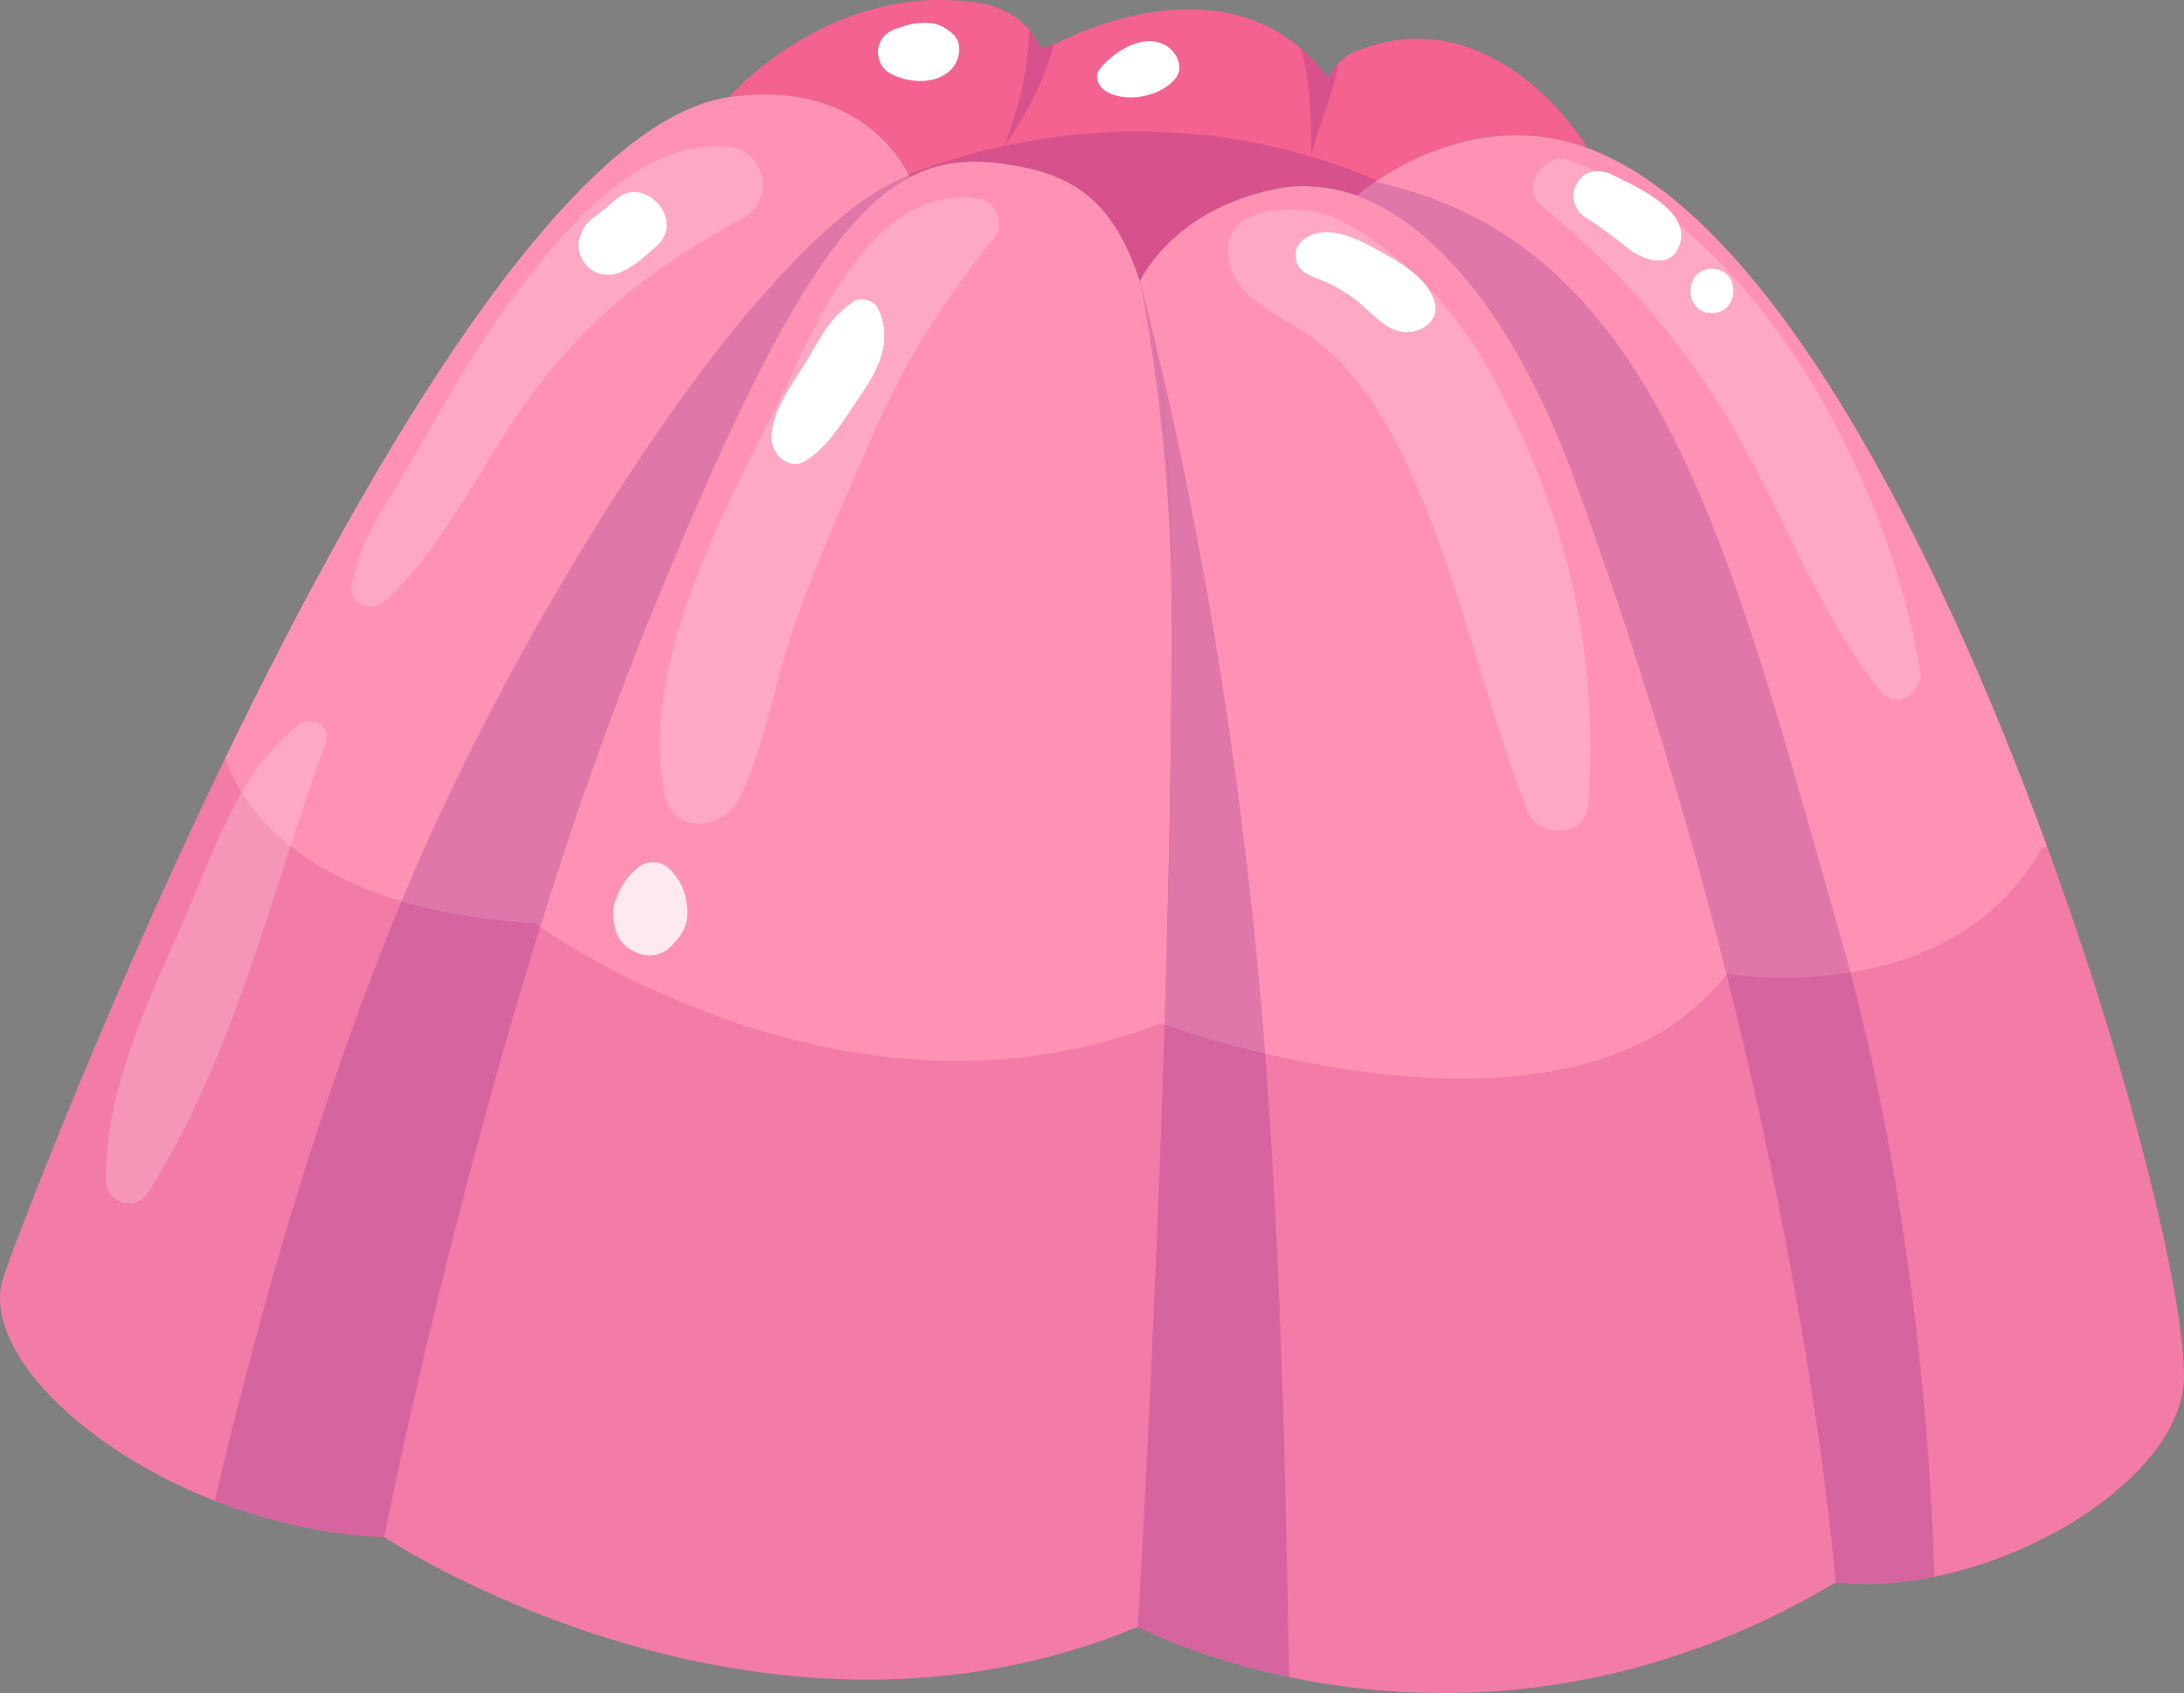 <svg version="1.1" id="图层_1" x="0px" y="0px" width="180px" height="139.545px" viewBox="0 0 180 139.545" enable-background="new 0 0 180 139.545" xml:space="preserve" xmlns:xml="http://www.w3.org/XML/1998/namespace" xmlns="http://www.w3.org/2000/svg" xmlns:xlink="http://www.w3.org/1999/xlink">
  <rect x="0" y="0" width="180" height="139.545" fill="#808080" stroke="none"/>
  <path fill="#F27CA7" d="M3.582,96.589c3.224-8.123,8.558-20.82,14.97-34.078l0.063,0.034c0,0,3.655,7.442,26.218,8.728
	c0,0,8.03-6.54,8.333-6.333c-8.106,26.076-21.501,61.747-21.501,61.747c-17.575-0.676-33.829-13.432-31.43-21.295
	C0.497,104.558,1.677,101.364,3.582,96.589z" class="color c1"/>
  <path fill="#F4628F" d="M111.721,4.22c-0.992,0.401-1.723,1.204-2.281,2.19l0,0c-7.967-10.766-22.404-2.808-22.404-2.808
	l-1.25,0.357c-0.906-1.871-2.523-3.366-5.324-3.75C68.309-1.523,60.07,8.004,60.07,8.004c11.371-1.665,14.835,6.439,14.835,6.439
	l0.075,0.149c2.375-1.243,4.808-1.476,7.493-1.129c1.344,0.183,2.589,0.425,3.745,0.811c3.389,1.122,5.968,3.466,7.714,8.884
	l1.17-0.411c0,0,1.459-5.393,9.904-7.152c0.951-0.208,1.898-0.285,2.842-0.249c1.33,0.034,2.672,0.298,3.985,0.771
	c1.093-0.918,7.871-6.288,16.366-4.662c0.808,0.161,1.611,0.37,2.416,0.663l0.055-0.178C130.303,11.325,122.904-0.248,111.721,4.22z
	" class="color c2"/>
  <path fill="#F27CA7" d="M178.709,103.839c0.864,4.246,1.307,7.6,1.291,9.68c-0.093,8.781-16.17,18.236-28.71,16.91
	c0,0-12.973-28.025-20.456-57.822c0.019,0.002,8.333-4.334,8.333-4.334s21.452,15.189,29.095,1.67l0.461-0.161
	C173.466,82.733,176.943,95.149,178.709,103.839z" class="color c1"/>
  <path fill="#FF92B4" d="M168.723,69.782l-0.461,0.161c-7.645,13.519-25.951,10.314-25.951,10.314s0,0.018-0.019,0.016
	c-3.09-12.352-7.194-26.319-12.646-41.122c-4.479-12.193-10.93-20.526-17.813-23.033c1.093-0.918,7.871-6.288,16.366-4.662
	c0.808,0.161,1.611,0.37,2.416,0.663C145.607,17.409,159.518,44.572,168.723,69.782z" class="color c3"/>
  <path fill="#F27CA7" d="M142.292,80.272c7.483,29.797,8.998,50.154,8.998,50.154c-30.431,18.102-57.519,3.658-57.519,3.658
	s-7.403-34.057-6.604-60.479C90.57,74.796,130.223,95.999,142.292,80.272z" class="color c1"/>
  <path fill="#FF92B4" d="M111.833,16.118c6.886,2.507,13.335,10.84,17.813,23.033c5.451,14.801,9.556,28.77,12.646,41.122
	C130.223,96,99.382,85.644,95.979,84.457c0.354-11.422,0.604-23.436,0.586-34.433c-0.021-13.146-0.92-21.51-2.633-26.863l0,0
	c0,0,2.629-5.804,11.073-7.563c0.951-0.208,1.897-0.285,2.841-0.249C109.178,15.381,110.52,15.645,111.833,16.118z" class="color c3"/>
  <path fill="#F27CA7" d="M97.197,84.865c-0.799,26.422-3.426,49.222-3.426,49.222c-31.489,13.031-62.105-7.4-62.105-7.4
	s7.478-36.34,15.584-62.414c3.534,2.41,24.147,29.541,48.423,20.061C95.674,84.331,97.006,84.774,97.197,84.865z" class="color c1"/>
  <path fill="#FF92B4" d="M95.979,84.456c-0.19-0.09-0.306-0.125-0.306-0.125c-24.276,9.482-47.618-5.514-51.152-7.926
	c2.616-8.426,5.598-17.047,8.866-25.106c9.625-23.709,15.498-33.521,21.592-36.705c2.375-1.243,4.808-1.476,7.493-1.129
	c1.344,0.183,2.589,0.425,3.745,0.811c3.389,1.122,5.969,3.466,7.715,8.884c1.713,5.354,2.612,13.717,2.633,26.863
	C96.583,61.02,96.334,73.034,95.979,84.456z" class="color c3"/>
  <path fill="#FF92B4" d="M74.904,14.445l0.075,0.149c-6.094,3.184-11.967,12.996-21.592,36.705c-3.269,8.059-6.25,16.68-8.866,25.106
	c-0.303-0.207-0.46-0.328-0.46-0.328c-22.563-1.285-25.446-13.532-25.446-13.532l-0.063-0.034
	C30.775,37.258,46.933,9.927,60.069,8.005C71.44,6.34,74.904,14.445,74.904,14.445z" class="color c3"/>
  <g>
    <g opacity="0.2">
      <path fill="#650E81" d="M109.439,6.411L109.439,6.411c-0.556-0.747-1.649-1.9-2.252-2.473c0.84,2.766,0.877,5.991,0.896,8.955
			c0.513-2.538,1.812-4.97,2.199-7.643C109.968,5.594,109.684,5.981,109.439,6.411z" class="color c4"/>
      <path fill="#650E81" d="M108.086,12.914c0-0.006-0.001-0.014-0.001-0.021c-0.003,0.006-0.004,0.012-0.006,0.019
			c-8.08-2.427-16.892-2.707-25.268-0.89c1.733-2.583,3.24-5.291,4.065-8.375L85.783,3.96c-0.258-0.531-0.58-1.026-0.963-1.479
			c-0.042,3.531-0.959,6.582-2.037,9.546c-2.691,0.585-5.339,1.37-7.898,2.377c0.006,0.013,0.02,0.041,0.02,0.041l0.075,0.149
			c2.188-1.145,4.429-1.409,6.869-1.176c0.139,0.012,0.267,0.008,0.406,0.024c0.074,0.009,0.144,0.013,0.218,0.022
			c1.344,0.183,2.589,0.425,3.745,0.811c3.389,1.122,5.968,3.466,7.714,8.884L94,23.139c0,0,2.561-5.783,11.006-7.543
			c0.951-0.208,1.898-0.285,2.842-0.249c0.021,0.001,0.039,0.004,0.061,0.006c0.051,0.007,0.102,0.016,0.152,0.018
			c1.26,0.055,2.528,0.298,3.772,0.747c0.258-0.216,0.838-0.68,1.67-1.237C111.749,14.096,109.93,13.468,108.086,12.914z" class="color c4"/>
    </g>
    <path opacity="0.2" fill="#650E81" enable-background="new    " d="M151.79,77.528c-9.087-31.797-14.884-57.507-38.453-62.537
		c-0.739,0.507-1.265,0.926-1.504,1.126c6.886,2.507,13.335,10.84,17.813,23.033c5.451,14.801,9.556,28.77,12.646,41.123
		c7.483,29.797,8.998,50.155,8.998,50.155c2.614,0.277,5.383,0.08,8.128-0.479C158.999,113.56,156.387,93.612,151.79,77.528z" class="color c4"/>
    <path opacity="0.2" fill="#650E81" enable-background="new    " d="M106.246,138.222c-0.275-17.064-0.693-34.283-1.969-51.385
		c-1.521-20.389-5.168-44.071-10.346-63.677c1.123,5.311,2.614,16.259,2.633,26.863c0.019,10.997-0.23,23.011-0.586,34.433
		c-0.799,26.422-2.207,49.631-2.207,49.631S98.518,136.606,106.246,138.222z" class="color c4"/>
    <path opacity="0.2" fill="#650E81" enable-background="new    " d="M74.904,14.445C74.904,14.445,74.997,14.624,74.904,14.445
		C62.6,19.092,42.672,51.09,33.093,74.276c-6.524,15.793-11.415,32.576-15.399,49.412c4.309,1.688,9.089,2.812,13.972,2.998
		c0,0,4.749-24.205,12.855-50.28c2.616-8.426,5.598-17.047,8.866-25.106c9.625-23.709,15.498-33.521,21.592-36.705L74.904,14.445z" class="color c4"/>
  </g>
  <path opacity="0.2" fill="#FFFFFF" enable-background="new    " d="M59.937,12.073c-7.475-0.584-13.652,7.087-17.691,12.481
	c-3.417,4.561-6.134,9.693-9.023,14.592c-1.754,2.976-3.777,5.755-4.25,9.225c-0.197,1.448,1.732,2.104,2.688,1.237
	c4.848-4.395,7.811-10.991,11.577-16.27c5.148-7.217,10.472-11.209,18.042-15.424C64.036,16.38,62.997,12.312,59.937,12.073z" class="color c5"/>
  <path opacity="0.2" fill="#FFFFFF" enable-background="new    " d="M80.917,16.456c-7.76-1.561-12.567,7.787-15.319,13.646
	c-4.85,10.329-13.081,23.577-10.829,35.36c0.667,3.494,5.014,2.872,6.241,0.239c1.967-4.213,2.732-8.892,4.187-13.313
	c1.779-5.411,4.204-10.645,6.445-15.875c2.859-6.669,5.9-11.416,10.378-17.02C82.793,18.525,82.135,16.7,80.917,16.456z" class="color c5"/>
  <path opacity="0.8" fill="#FFFFFF" enable-background="new    " d="M56.541,74.089c-0.148-0.898-0.683-1.763-1.307-2.415
	c-0.744-0.78-1.94-0.813-2.743-0.104c-0.51,0.447-1.014,1-1.304,1.611c-0.192,0.412-0.413,0.803-0.539,1.242
	c-0.218,0.756-0.102,1.414,0.07,2.15c0.448,1.932,3.14,2.963,4.598,1.404c0.479-0.514,0.961-1.012,1.179-1.699
	C56.727,75.548,56.662,74.827,56.541,74.089z" class="color c5"/>
  <path opacity="0.2" fill="#FFFFFF" enable-background="new    " d="M130.896,66.362c0.942-12.789-1.89-24.371-8.074-35.675
	c-2.789-5.097-7.288-9.937-12.463-12.582c-2.842-1.45-10.233-1.466-9.053,3.517c0.754,3.186,4.262,4.341,6.696,6.112
	c4.312,3.133,6.709,7.633,8.804,12.465c3.721,8.594,5.666,17.866,9.068,26.607C126.752,69.053,130.695,69.085,130.896,66.362z" class="color c5"/>
  <path opacity="0.2" fill="#FFFFFF" enable-background="new    " d="M158.254,55.311c-2.495-15.534-13.283-36.321-28.891-42.104
	c-2.029-0.752-4.115,2.219-2.35,3.702c6.674,5.599,11.676,11.137,16.047,18.724c4.116,7.153,6.791,14.865,11.973,21.393
	C156.301,58.623,158.525,57.02,158.254,55.311z" class="color c5"/>
  <path opacity="0.2" fill="#FFFFFF" enable-background="new    " d="M24.593,59.75c-4.919,3.834-6.886,10.248-9.315,15.797
	c-3.037,6.935-6.548,14.019-6.562,21.728c-0.004,1.826,2.415,2.681,3.44,1.074c7.158-11.218,10.157-24.815,14.706-37.157
	C27.384,59.782,25.609,58.958,24.593,59.75z" class="color c5"/>
  <g>
    <path fill="#FFFFFF" d="M73.841,2.367c0.027-0.01,0.052-0.025,0.08-0.035C73.759,2.389,73.763,2.39,73.841,2.367z" class="color c5"/>
    <path fill="#FFFFFF" d="M78.508,2.781c-0.941-0.833-1.725-0.985-2.961-0.861c-0.274,0.028-0.526,0.075-0.793,0.152
		c-0.087,0.026-0.729,0.238-0.913,0.295c-0.647,0.243-1.164,0.624-1.387,1.324c-0.268,0.841,0.065,1.86,0.842,2.318
		c1.447,0.854,3.865,1.02,5.101-0.287C79.115,4.964,79.399,3.568,78.508,2.781z" class="color c5"/>
  </g>
  <path fill="#FFFFFF" d="M96.33,3.919c-1.844-1.415-4.508,0.272-5.706,1.79c-0.436,0.552-0.125,1.348,0.38,1.712
	c1.641,1.18,4.719,0.542,5.889-0.975C97.539,5.606,97.063,4.483,96.33,3.919z" class="color c5"/>
  <path fill="#FFFFFF" d="M50.638,16.542c-0.208,0.204-0.429,0.391-0.646,0.581c-0.284,0.199-0.566,0.399-0.83,0.623
	c-0.267,0.223-0.706,0.508-0.99,0.953c-0.134,0.212-0.251,0.539-0.364,0.789c-0.351,0.766-0.002,1.817,0.535,2.397
	c0.784,0.847,1.93,0.947,2.943,0.495c1.044-0.468,1.964-1.343,2.821-2.094C56.585,18.115,52.994,14.237,50.638,16.542z" class="color c5"/>
  <path fill="#FFFFFF" d="M72.384,25.47c-0.317-0.696-1.383-1.053-2.037-0.619c-1.867,1.24-2.69,2.889-3.801,4.782
	c-1.141,1.938-3.024,4.22-2.951,6.564c0.043,1.343,1.505,2.604,2.83,1.77c1.936-1.223,3.296-3.623,4.571-5.498
	C72.496,30.271,73.559,28.042,72.384,25.47z" class="color c5"/>
  <path fill="#FFFFFF" d="M118.208,24.804c-0.667-2.067-3.017-3.275-4.819-4.281c-1.621-0.901-3.951-2.034-5.728-0.929
	c-0.455,0.285-0.923,0.808-0.872,1.396c0.01,0.134,0.023,0.27,0.039,0.404c0.125,1.127,1.579,1.482,2.4,1.828
	c0.78,0.331,1.488,0.78,2.19,1.26c1.267,0.864,2.511,2.582,4.046,2.86C116.906,27.604,118.77,26.545,118.208,24.804z" class="color c5"/>
  <path fill="#FFFFFF" d="M132.861,14.396c-1.014-0.502-2.205-0.391-2.861,0.636c-0.605,0.946-0.32,2.263,0.632,2.861
	c1.216,0.762,2.354,1.617,3.464,2.522c1.049,0.853,3.295,1.825,4.17,0.135C139.818,17.553,134.949,15.433,132.861,14.396z" class="color c5"/>
  <path fill="#FFFFFF" d="M141.163,22.149c-2.356-0.09-2.498,3.565-0.14,3.655C143.381,25.894,143.521,22.24,141.163,22.149z" class="color c5"/>
</svg>